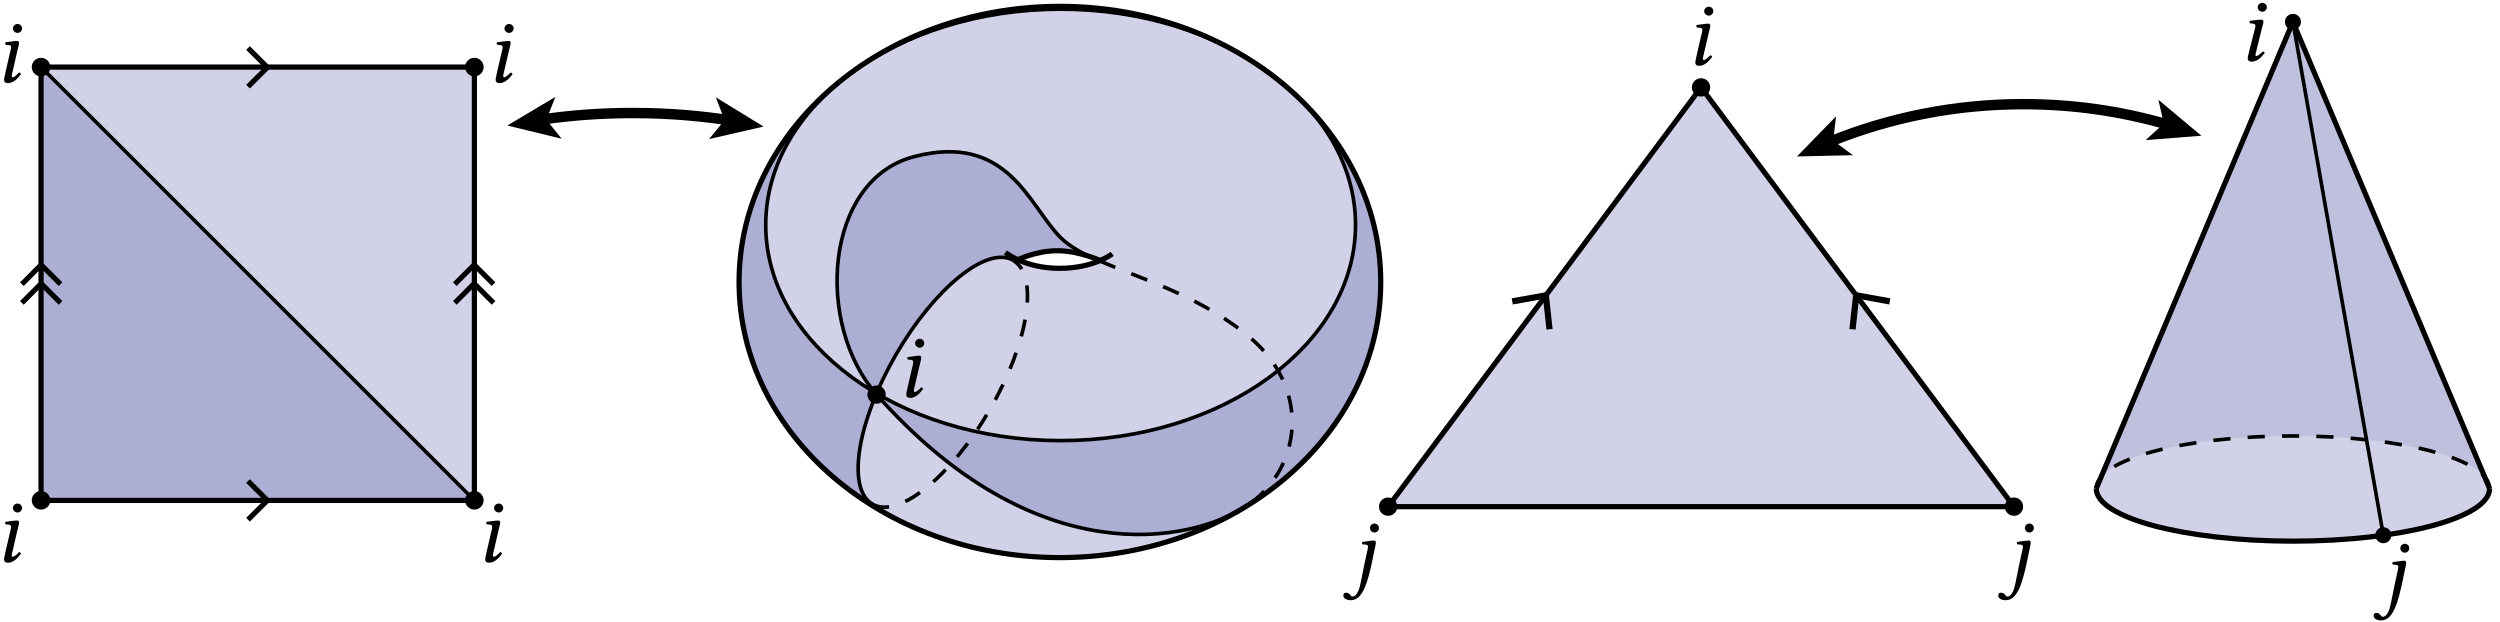 <?xml version="1.0" encoding="utf-8"?>
<!-- Generator: Adobe Illustrator 23.0.2, SVG Export Plug-In . SVG Version: 6.00 Build 0)  -->
<svg version="1.1" id="Layer_1" xmlns="http://www.w3.org/2000/svg" xmlns:xlink="http://www.w3.org/1999/xlink" x="0px" y="0px"
	 viewBox="0 0 240 59.75" style="enable-background:new 0 0 240 59.75;" xml:space="preserve">
<style type="text/css">
	.st0{opacity:0.2;fill:#1B1F8A;}
	.st1{fill:none;stroke:#000000;stroke-width:0.5;}
	.st2{fill:none;stroke:#000000;stroke-width:0.35;}
	.st3{fill:none;stroke:#000000;stroke-width:0.35;stroke-dasharray:1.65;}
	.st4{opacity:0.1;fill:#1B1F8A;}
	.st5{fill:none;stroke:#000000;stroke-miterlimit:10;}
</style>
<g>
	<g>
		<path class="st0" d="M84.15,37.79c-2.14,5.06-2.41,9.46-0.39,10.63l0.38,0.37c-7.97-4.78-13.18-12.72-13.18-21.7
			c0-6.93,3.1-13.23,8.17-17.95l0.09,0c-3.58,3.47-5.7,7.79-5.7,12.47C73.51,28.16,77.66,34,84.15,37.79"/>
		<path class="st0" d="M105.51,25.02c-1.55-0.68-2.84-1.38-3.72-2.25c-3.04-3.04-5.04-10.12-14.07-7.76
			c-8.59,2.24-9.55,16.11-3.56,22.87l-0.07-0.07c0.52-1.22,1.14-2.49,1.87-3.75c3.73-6.46,8.78-10.53,11.28-9.09l0.39-0.04
			c0,0,1.77-0.89,3.84-0.89c2.07,0,4.09,0.93,4.09,0.93"/>
		<path class="st0" d="M119.58,48.63c-5.27,3.4-20.08,6.52-35.39-10.74l-0.37-0.33c4.89,2.95,11.17,4.73,18.01,4.73
			c15.63,0,28.31-9.27,28.31-20.71c0-3.76-1.37-7.28-3.76-10.32l0.06-0.03c3.84,4.41,6.12,9.89,6.12,15.83
			c0,8.78-4.98,16.55-12.64,21.37L119.58,48.63z"/>
		<path class="st0" d="M101.75,53.52c-17.01,0-30.8-11.84-30.8-26.46c0-14.61,13.79-26.46,30.8-26.46c17.01,0,30.8,11.84,30.8,26.46
			C132.55,41.68,118.76,53.52,101.75,53.52z M101.71,25.76c2.44,0,3.88-0.76,3.88-0.76s-1.88-0.95-4.07-0.95
			c-2.19,0-3.86,0.91-3.86,0.91S99.27,25.76,101.71,25.76z"/>
		<path class="st1" d="M132.55,27.07c0-14.61-13.79-26.46-30.8-26.46c-17.01,0-30.8,11.84-30.8,26.46
			c0,14.61,13.79,26.46,30.8,26.46C118.76,53.52,132.55,41.68,132.55,27.07z"/>
		<path class="st1" d="M96.52,24.24c0,0,1.86,1.52,5.19,1.52c3.33,0,5.06-1.39,5.06-1.39"/>
		<path class="st1" d="M97.66,24.96c0,0,1.77-0.89,3.84-0.89c2.07,0,4.09,0.93,4.09,0.93"/>
		<path class="st2" d="M119.57,48.65c-5.27,3.4-20.08,6.52-35.39-10.74c-5.99-6.76-5.04-20.63,3.56-22.87
			c9.04-2.36,11.04,4.72,14.07,7.76c0.88,0.88,2.17,1.58,3.72,2.25"/>
		<ellipse class="st2" cx="101.82" cy="21.59" rx="28.31" ry="20.71"/>
		<path class="st2" d="M97.27,24.99c-2.5-1.44-7.55,2.63-11.28,9.09c-3.73,6.46-4.73,12.87-2.24,14.31"/>
		<path class="st3" d="M83.75,48.4c2.5,1.44,7.55-2.63,11.28-9.09c3.73-6.46,4.73-12.87,2.24-14.31"/>
		<path class="st3" d="M105.54,25.04c3.8,1.66,9.18,3.19,13.96,6.94c6.72,5.28,5.35,13.26,0.08,16.66"/>
	</g>
	<circle cx="84.15" cy="37.88" r="0.88"/>
</g>
<g>
	<g>
		<polygon class="st0" points="3.94,6.44 3.94,48.03 45.54,48.03 		"/>
		<rect x="3.94" y="6.44" class="st0" width="41.6" height="41.6"/>
		<rect x="3.94" y="6.44" class="st1" width="41.6" height="41.6"/>
		<line class="st2" x1="3.94" y1="6.44" x2="45.54" y2="48.03"/>
		<polyline class="st1" points="23.81,8.32 25.67,6.47 23.81,4.61 		"/>
		<polyline class="st1" points="23.81,49.89 25.67,48.04 23.81,46.18 		"/>
		<polyline class="st1" points="5.81,29.08 3.95,27.22 2.1,29.08 		"/>
		<polyline class="st1" points="5.81,27.28 3.95,25.42 2.1,27.28 		"/>
		<polyline class="st1" points="47.38,29.08 45.52,27.22 43.66,29.08 		"/>
		<polyline class="st1" points="47.38,27.28 45.52,25.42 43.66,27.28 		"/>
		<circle cx="45.54" cy="48.03" r="0.89"/>
		<circle cx="45.54" cy="6.44" r="0.89"/>
		<circle cx="3.94" cy="48.03" r="0.89"/>
		<circle cx="3.94" cy="6.44" r="0.89"/>
	</g>
	<path d="M1.64,4.99c0.08-0.35,0.19-0.72,0.19-0.85c0-0.13-0.05-0.21-0.19-0.21c-0.29,0-0.69,0.08-1.12,0.13
		C0.47,4.14,0.5,4.22,0.55,4.3L0.9,4.33C1,4.35,1.06,4.43,1.06,4.51c0,0.08,0,0.21-0.08,0.45L0.55,6.83C0.5,7.12,0.39,7.5,0.39,7.66
		c0,0.19,0.11,0.32,0.37,0.32c0.45,0,0.85-0.32,1.25-0.85C1.99,7.04,1.94,6.96,1.83,6.96C1.59,7.23,1.32,7.42,1.24,7.42
		c-0.08,0-0.11-0.03-0.11-0.16c0-0.08,0.05-0.27,0.11-0.51L1.64,4.99 M1.24,2.73c0,0.24,0.21,0.43,0.45,0.43
		c0.21,0,0.43-0.19,0.43-0.43c0-0.24-0.21-0.43-0.43-0.43C1.46,2.3,1.24,2.49,1.24,2.73z"/>
	<path d="M48.83,4.99c0.08-0.35,0.19-0.72,0.19-0.85c0-0.13-0.05-0.21-0.19-0.21c-0.29,0-0.69,0.08-1.12,0.13
		c-0.05,0.08-0.03,0.16,0.03,0.24l0.35,0.03c0.11,0.03,0.16,0.11,0.16,0.19c0,0.08,0,0.21-0.08,0.45l-0.43,1.86
		c-0.05,0.29-0.16,0.67-0.16,0.83c0,0.19,0.11,0.32,0.37,0.32c0.45,0,0.85-0.32,1.25-0.85c-0.03-0.08-0.08-0.16-0.19-0.16
		c-0.24,0.27-0.51,0.45-0.59,0.45s-0.11-0.03-0.11-0.16c0-0.08,0.05-0.27,0.11-0.51L48.83,4.99 M48.43,2.73
		c0,0.24,0.21,0.43,0.45,0.43c0.21,0,0.43-0.19,0.43-0.43c0-0.24-0.21-0.43-0.43-0.43C48.65,2.3,48.43,2.49,48.43,2.73z"/>
	<path d="M1.64,51.03c0.08-0.35,0.19-0.72,0.19-0.85c0-0.13-0.05-0.21-0.19-0.21c-0.29,0-0.69,0.08-1.12,0.13
		c-0.05,0.08-0.03,0.16,0.03,0.24l0.35,0.03c0.11,0.03,0.16,0.11,0.16,0.19c0,0.08,0,0.21-0.08,0.45l-0.43,1.86
		c-0.05,0.29-0.16,0.67-0.16,0.83c0,0.19,0.11,0.32,0.37,0.32c0.45,0,0.85-0.32,1.25-0.85C1.99,53.08,1.94,53,1.83,53
		c-0.24,0.27-0.51,0.45-0.59,0.45c-0.08,0-0.11-0.03-0.11-0.16c0-0.08,0.05-0.27,0.11-0.51L1.64,51.03 M1.24,48.77
		c0,0.24,0.21,0.43,0.45,0.43c0.21,0,0.43-0.19,0.43-0.43c0-0.24-0.21-0.43-0.43-0.43C1.46,48.34,1.24,48.53,1.24,48.77z"/>
	<path d="M47.83,51.03c0.08-0.35,0.19-0.72,0.19-0.85c0-0.13-0.05-0.21-0.19-0.21c-0.29,0-0.69,0.08-1.12,0.13
		c-0.05,0.08-0.03,0.16,0.03,0.24l0.35,0.03c0.11,0.03,0.16,0.11,0.16,0.19c0,0.08,0,0.21-0.08,0.45l-0.43,1.86
		c-0.05,0.29-0.16,0.67-0.16,0.83c0,0.19,0.11,0.32,0.37,0.32c0.45,0,0.85-0.32,1.25-0.85C48.18,53.08,48.13,53,48.02,53
		c-0.24,0.27-0.51,0.45-0.59,0.45c-0.08,0-0.11-0.03-0.11-0.16c0-0.08,0.05-0.27,0.11-0.51L47.83,51.03 M47.43,48.77
		c0,0.24,0.21,0.43,0.45,0.43c0.21,0,0.43-0.19,0.43-0.43c0-0.24-0.21-0.43-0.43-0.43C47.65,48.34,47.43,48.53,47.43,48.77z"/>
</g>
<g>
	<polygon class="st0" points="163.3,8.39 133.26,48.64 193.34,48.64 	"/>
	<path class="st1" d="M163.3,8.39"/>
	<line class="st1" x1="133.26" y1="48.64" x2="193.34" y2="48.64"/>
	<line class="st1" x1="178.32" y1="28.52" x2="163.3" y2="8.39"/>
	<g>
		<g>
			<line class="st1" x1="193.34" y1="48.64" x2="178.32" y2="28.52"/>
			<g>
				<polygon points="181.47,28.64 181.37,29.23 178.46,28.7 178.14,31.64 177.54,31.58 177.93,28 				"/>
			</g>
		</g>
	</g>
	<g>
		<g>
			<line class="st1" x1="148.28" y1="28.52" x2="133.26" y2="48.64"/>
			<g>
				<polygon points="145.12,28.64 145.23,29.23 148.14,28.7 148.46,31.64 149.05,31.58 148.66,28 				"/>
			</g>
		</g>
	</g>
	<line class="st1" x1="163.3" y1="8.39" x2="148.28" y2="28.52"/>
	<circle cx="163.3" cy="8.39" r="0.88"/>
	<circle cx="193.34" cy="48.64" r="0.88"/>
	<circle cx="133.26" cy="48.64" r="0.88"/>
</g>
<g>
	<path d="M164,3.33c0.08-0.35,0.19-0.72,0.19-0.85c0-0.13-0.05-0.21-0.19-0.21c-0.29,0-0.69,0.08-1.12,0.13
		c-0.05,0.08-0.03,0.16,0.03,0.24l0.35,0.03c0.11,0.03,0.16,0.11,0.16,0.19c0,0.08,0,0.21-0.08,0.45l-0.43,1.86
		c-0.05,0.29-0.16,0.67-0.16,0.83c0,0.19,0.11,0.32,0.37,0.32c0.45,0,0.85-0.32,1.25-0.85c-0.03-0.08-0.08-0.16-0.19-0.16
		c-0.24,0.27-0.51,0.45-0.59,0.45c-0.08,0-0.11-0.03-0.11-0.16c0-0.08,0.05-0.27,0.11-0.51L164,3.33 M163.6,1.07
		c0,0.24,0.21,0.43,0.45,0.43c0.21,0,0.43-0.19,0.43-0.43c0-0.24-0.21-0.43-0.43-0.43C163.82,0.64,163.6,0.83,163.6,1.07z"/>
</g>
<g>
	<path d="M131.52,50.69c0,0.24,0.19,0.43,0.43,0.43c0.24,0,0.43-0.19,0.43-0.43s-0.19-0.43-0.43-0.43
		C131.7,50.26,131.52,50.45,131.52,50.69 M131.92,52.95c0.08-0.37,0.16-0.72,0.16-0.85c0-0.13-0.05-0.21-0.16-0.21
		c-0.29,0-0.69,0.08-1.12,0.13c-0.08,0.08-0.05,0.16,0,0.24l0.37,0.03c0.11,0.03,0.16,0.11,0.16,0.19c0,0.08-0.03,0.21-0.08,0.45
		l-0.29,1.33c-0.19,0.88-0.27,1.44-0.43,2.08c-0.21,0.77-0.51,0.93-0.69,0.93c-0.24,0-0.19-0.37-0.64-0.37
		c-0.11,0-0.24,0.08-0.24,0.27c0,0.29,0.32,0.45,0.72,0.45c1.14,0,1.62-1.68,2.08-3.89L131.92,52.95z"/>
</g>
<g>
	<path d="M194.39,50.69c0,0.24,0.19,0.43,0.43,0.43c0.24,0,0.43-0.19,0.43-0.43s-0.19-0.43-0.43-0.43
		C194.58,50.26,194.39,50.45,194.39,50.69 M194.79,52.95c0.08-0.37,0.16-0.72,0.16-0.85c0-0.13-0.05-0.21-0.16-0.21
		c-0.29,0-0.69,0.08-1.12,0.13c-0.08,0.08-0.05,0.16,0,0.24l0.37,0.03c0.11,0.03,0.16,0.11,0.16,0.19c0,0.08-0.03,0.21-0.08,0.45
		l-0.29,1.33c-0.19,0.88-0.27,1.44-0.43,2.08c-0.21,0.77-0.51,0.93-0.69,0.93c-0.24,0-0.19-0.37-0.64-0.37
		c-0.11,0-0.24,0.08-0.24,0.27c0,0.29,0.32,0.45,0.72,0.45c1.14,0,1.62-1.68,2.08-3.89L194.79,52.95z"/>
</g>
<g>
	<path class="st4" d="M201.24,46.9c0-2.79,8.45-5.05,18.88-5.05c10.43,0,18.88,2.26,18.88,5.05L220.12,2.1L201.24,46.9z"/>
	<path class="st0" d="M201.24,46.9c0,2.79,8.45,5.05,18.88,5.05c10.43,0,18.88-2.26,18.88-5.05L220.12,2.1L201.24,46.9z"/>
	<path class="st3" d="M239,46.9c0-2.79-8.45-5.05-18.88-5.05c-10.43,0-18.88,2.26-18.88,5.05"/>
	<path class="st1" d="M201.24,46.9c0,2.79,8.45,5.05,18.88,5.05c10.43,0,18.88-2.26,18.88-5.05"/>
	<polyline class="st1" points="239,46.9 220.12,2.1 201.24,46.9 	"/>
	<circle cx="220.12" cy="2.1" r="0.77"/>
	<line class="st2" x1="220.12" y1="2.1" x2="228.8" y2="51.38"/>
	<circle cx="228.8" cy="51.38" r="0.77"/>
</g>
<path d="M217.08,2.96c0.09-0.34,0.2-0.71,0.21-0.85c0-0.13-0.05-0.21-0.18-0.22c-0.29-0.01-0.69,0.06-1.12,0.11
	c-0.06,0.08-0.03,0.16,0.02,0.24l0.35,0.04c0.11,0.03,0.16,0.11,0.16,0.19c0,0.08-0.01,0.21-0.09,0.45l-0.47,1.85
	c-0.06,0.29-0.18,0.66-0.18,0.82c0,0.19,0.1,0.32,0.36,0.33c0.45,0.01,0.86-0.3,1.27-0.82c-0.02-0.08-0.08-0.16-0.18-0.16
	c-0.25,0.26-0.52,0.44-0.6,0.44c-0.08,0-0.11-0.03-0.1-0.16c0-0.08,0.06-0.26,0.12-0.5L217.08,2.96 M216.74,0.69
	c-0.01,0.24,0.2,0.43,0.44,0.44c0.21,0.01,0.43-0.18,0.44-0.42c0.01-0.24-0.2-0.43-0.42-0.44C216.96,0.27,216.74,0.45,216.74,0.69z"
	/>
<path d="M230.43,52.63c0,0.24,0.19,0.43,0.43,0.43c0.24,0,0.43-0.19,0.43-0.43c0-0.24-0.19-0.43-0.43-0.43
	C230.62,52.21,230.43,52.39,230.43,52.63 M230.83,54.89c0.08-0.37,0.16-0.72,0.16-0.85s-0.05-0.21-0.16-0.21
	c-0.29,0-0.69,0.08-1.12,0.13c-0.08,0.08-0.05,0.16,0,0.24l0.37,0.03c0.11,0.03,0.16,0.11,0.16,0.19c0,0.08-0.03,0.21-0.08,0.45
	l-0.29,1.33c-0.19,0.88-0.27,1.44-0.43,2.08c-0.21,0.77-0.51,0.93-0.69,0.93c-0.24,0-0.19-0.37-0.64-0.37
	c-0.11,0-0.24,0.08-0.24,0.27c0,0.29,0.32,0.45,0.72,0.45c1.14,0,1.62-1.68,2.08-3.89L230.83,54.89z"/>
<g>
	<g>
		<path class="st5" d="M69.83,11.52c-2.53-0.38-5.55-0.67-9.07-0.67c-2.91,0-5.78,0.2-8.58,0.6"/>
		<g>
			<polygon points="73.3,12.15 68.72,9.34 69.56,11.54 68.07,13.35 			"/>
		</g>
		<g>
			<polygon points="48.7,12.05 53.32,9.3 52.45,11.49 53.92,13.32 			"/>
		</g>
	</g>
</g>
<g>
	<g>
		<path class="st5" d="M207.98,11.93c-4.36-1.26-8.96-1.93-13.73-1.93c-6.55,0-12.8,1.27-18.52,3.58"/>
		<g>
			<polygon points="211.33,13.03 207.21,9.58 207.72,11.87 205.98,13.45 			"/>
		</g>
		<g>
			<polygon points="172.51,15.02 176.26,11.17 175.99,13.5 177.88,14.9 			"/>
		</g>
	</g>
</g>
<path d="M88.25,35.21c0.08-0.35,0.19-0.72,0.19-0.85c0-0.13-0.05-0.21-0.19-0.21c-0.29,0-0.69,0.08-1.12,0.13
	c-0.05,0.08-0.03,0.16,0.03,0.24l0.35,0.03c0.11,0.03,0.16,0.11,0.16,0.19c0,0.08,0,0.21-0.08,0.45l-0.43,1.86
	C87.1,37.34,87,37.72,87,37.88c0,0.19,0.11,0.32,0.37,0.32c0.45,0,0.85-0.32,1.25-0.85c-0.03-0.08-0.08-0.16-0.19-0.16
	c-0.24,0.27-0.51,0.45-0.59,0.45c-0.08,0-0.11-0.03-0.11-0.16c0-0.08,0.05-0.27,0.11-0.51L88.25,35.21 M87.85,32.95
	c0,0.24,0.21,0.43,0.45,0.43c0.21,0,0.43-0.19,0.43-0.43c0-0.24-0.21-0.43-0.43-0.43C88.06,32.52,87.85,32.71,87.85,32.95z"/>
</svg>
